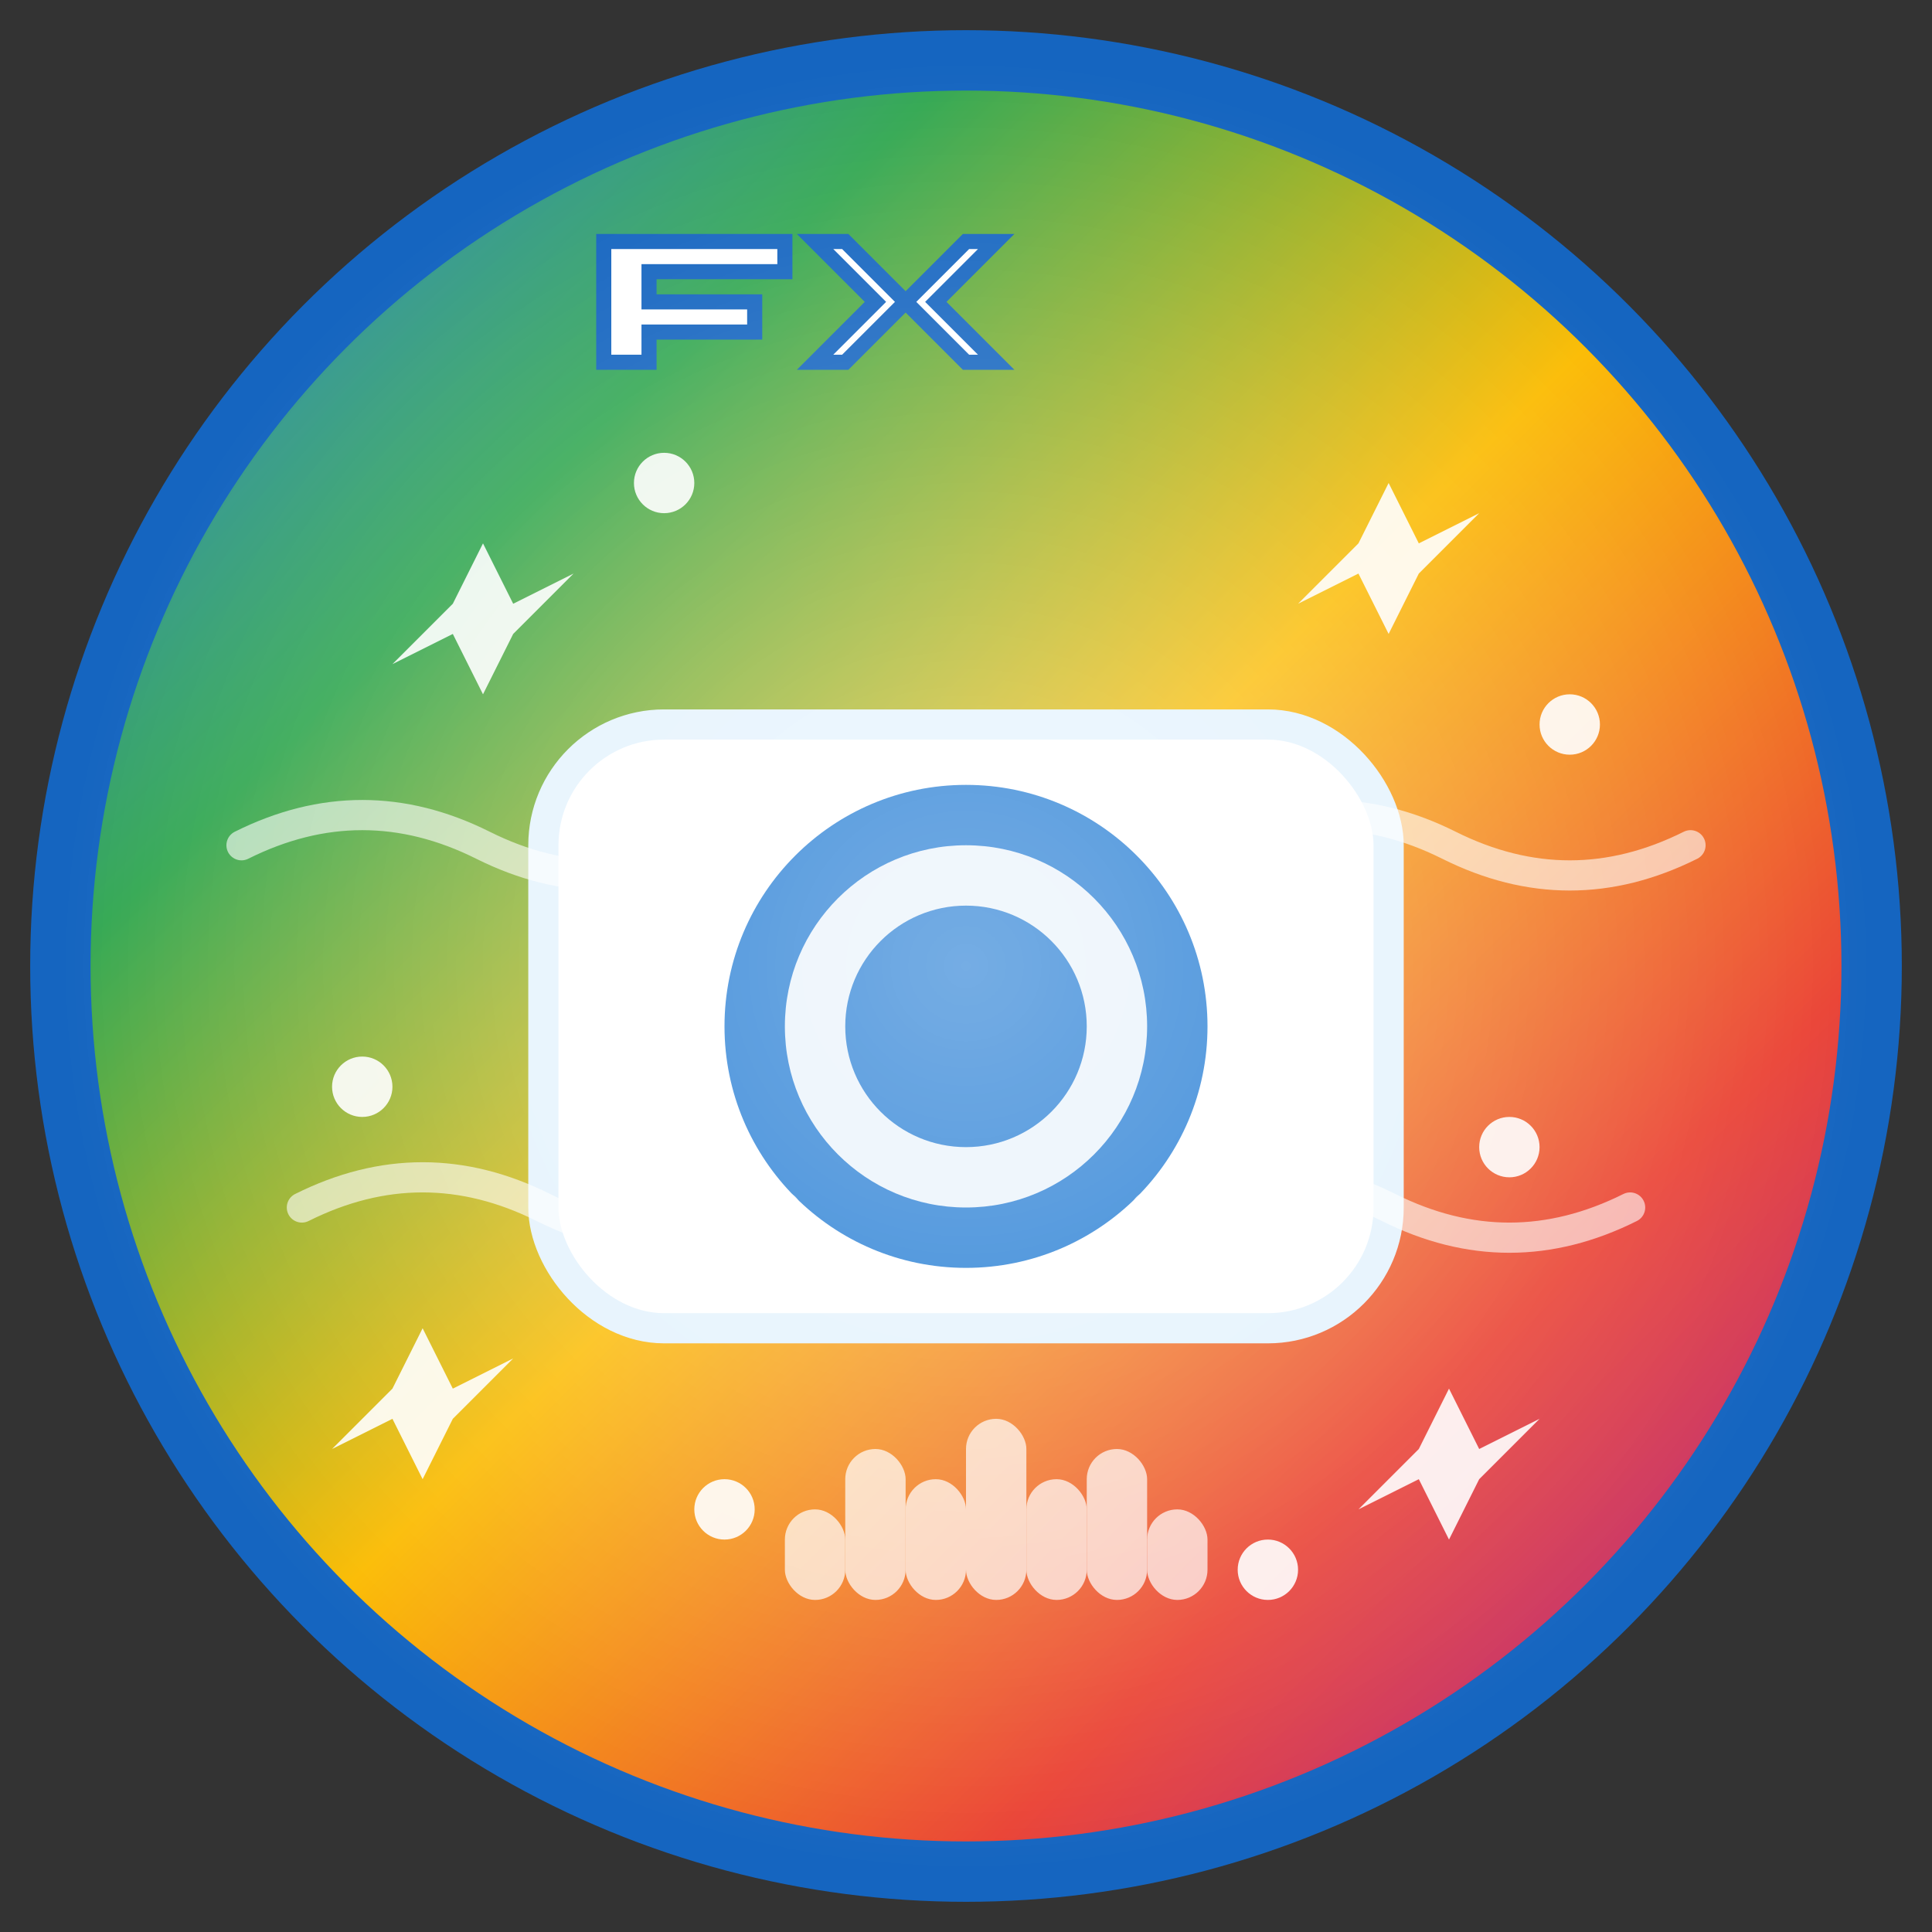 <svg xmlns="http://www.w3.org/2000/svg" viewBox="0 0 64 64" width="64" height="64">
  <rect x="0" y="0" width="64" height="64" fill="#333333" stroke="none"/>
  <!-- Background circle with gradient -->
  <defs>
    <linearGradient id="imagefx-gradient" x1="0%" y1="0%" x2="100%" y2="100%">
      <stop offset="0%" style="stop-color:#4285F4;stop-opacity:1" />
      <stop offset="25%" style="stop-color:#34A853;stop-opacity:1" />
      <stop offset="50%" style="stop-color:#FBBC04;stop-opacity:1" />
      <stop offset="75%" style="stop-color:#EA4335;stop-opacity:1" />
      <stop offset="100%" style="stop-color:#9C27B0;stop-opacity:1" />
    </linearGradient>
    <radialGradient id="imagefx-glow" cx="50%" cy="50%" r="50%">
      <stop offset="0%" stop-color="#FFFFFF" stop-opacity="0.4"/>
      <stop offset="100%" stop-color="#FFFFFF" stop-opacity="0"/>
    </radialGradient>
  </defs>
  
  <!-- Main background -->
  <circle cx="32" cy="32" r="30" fill="url(#imagefx-gradient)" stroke="#1565C0" stroke-width="2"/>
  
  <!-- Camera/Image generation symbol -->
  <g fill="#FFFFFF">
    <!-- Camera body -->
    <rect x="18" y="24" width="28" height="20" rx="4" stroke="#E3F2FD" stroke-width="1"/>
    <!-- Camera lens -->
    <circle cx="32" cy="34" r="8" fill="#1976D2"/>
    <circle cx="32" cy="34" r="6" fill="#FFFFFF" opacity="0.9"/>
    <circle cx="32" cy="34" r="4" fill="#1976D2"/>
    <!-- Camera flash -->
    <rect x="40" y="26" width="4" height="2" rx="1"/>
  </g>
  
  <!-- Magic sparkles around camera -->
  <g fill="#FFFFFF" opacity="0.9">
    <!-- Large sparkles -->
    <path d="M 16 18 L 17 20 L 19 19 L 17 21 L 16 23 L 15 21 L 13 22 L 15 20 Z"/>
    <path d="M 46 16 L 47 18 L 49 17 L 47 19 L 46 21 L 45 19 L 43 20 L 45 18 Z"/>
    <path d="M 48 46 L 49 48 L 51 47 L 49 49 L 48 51 L 47 49 L 45 50 L 47 48 Z"/>
    <path d="M 14 44 L 15 46 L 17 45 L 15 47 L 14 49 L 13 47 L 11 48 L 13 46 Z"/>
    
    <!-- Small sparkles -->
    <circle cx="22" cy="16" r="1"/>
    <circle cx="52" cy="24" r="1"/>
    <circle cx="50" cy="38" r="1"/>
    <circle cx="12" cy="36" r="1"/>
    <circle cx="24" cy="50" r="1"/>
    <circle cx="42" cy="52" r="1"/>
  </g>
  
  <!-- FX text effect -->
  <g fill="#FFFFFF" stroke="#1565C0" stroke-width="0.5">
    <!-- F -->
    <path d="M 20 12 L 20 8 L 26 8 L 26 9 L 21.5 9 L 21.5 10 L 25 10 L 25 11 L 21.5 11 L 21.5 12 Z"/>
    <!-- X -->
    <path d="M 28 8 L 30 10 L 32 8 L 33 8 L 31 10 L 33 12 L 32 12 L 30 10 L 28 12 L 27 12 L 29 10 L 27 8 Z"/>
  </g>
  
  <!-- Image generation waves -->
  <g fill="none" stroke="#FFFFFF" stroke-width="1" opacity="0.6">
    <path d="M 8 28 Q 12 26, 16 28 Q 20 30, 24 28" stroke-linecap="round"/>
    <path d="M 40 28 Q 44 26, 48 28 Q 52 30, 56 28" stroke-linecap="round"/>
    <path d="M 10 40 Q 14 38, 18 40 Q 22 42, 26 40" stroke-linecap="round"/>
    <path d="M 38 40 Q 42 38, 46 40 Q 50 42, 54 40" stroke-linecap="round"/>
  </g>
  
  <!-- AI processing indicators -->
  <g fill="#FFFFFF" opacity="0.7">
    <rect x="26" y="50" width="2" height="3" rx="1"/>
    <rect x="28" y="48" width="2" height="5" rx="1"/>
    <rect x="30" y="49" width="2" height="4" rx="1"/>
    <rect x="32" y="47" width="2" height="6" rx="1"/>
    <rect x="34" y="49" width="2" height="4" rx="1"/>
    <rect x="36" y="48" width="2" height="5" rx="1"/>
    <rect x="38" y="50" width="2" height="3" rx="1"/>
  </g>
  
  <!-- Glow effect -->
  <circle cx="32" cy="32" r="30" fill="url(#imagefx-glow)"/>
</svg>